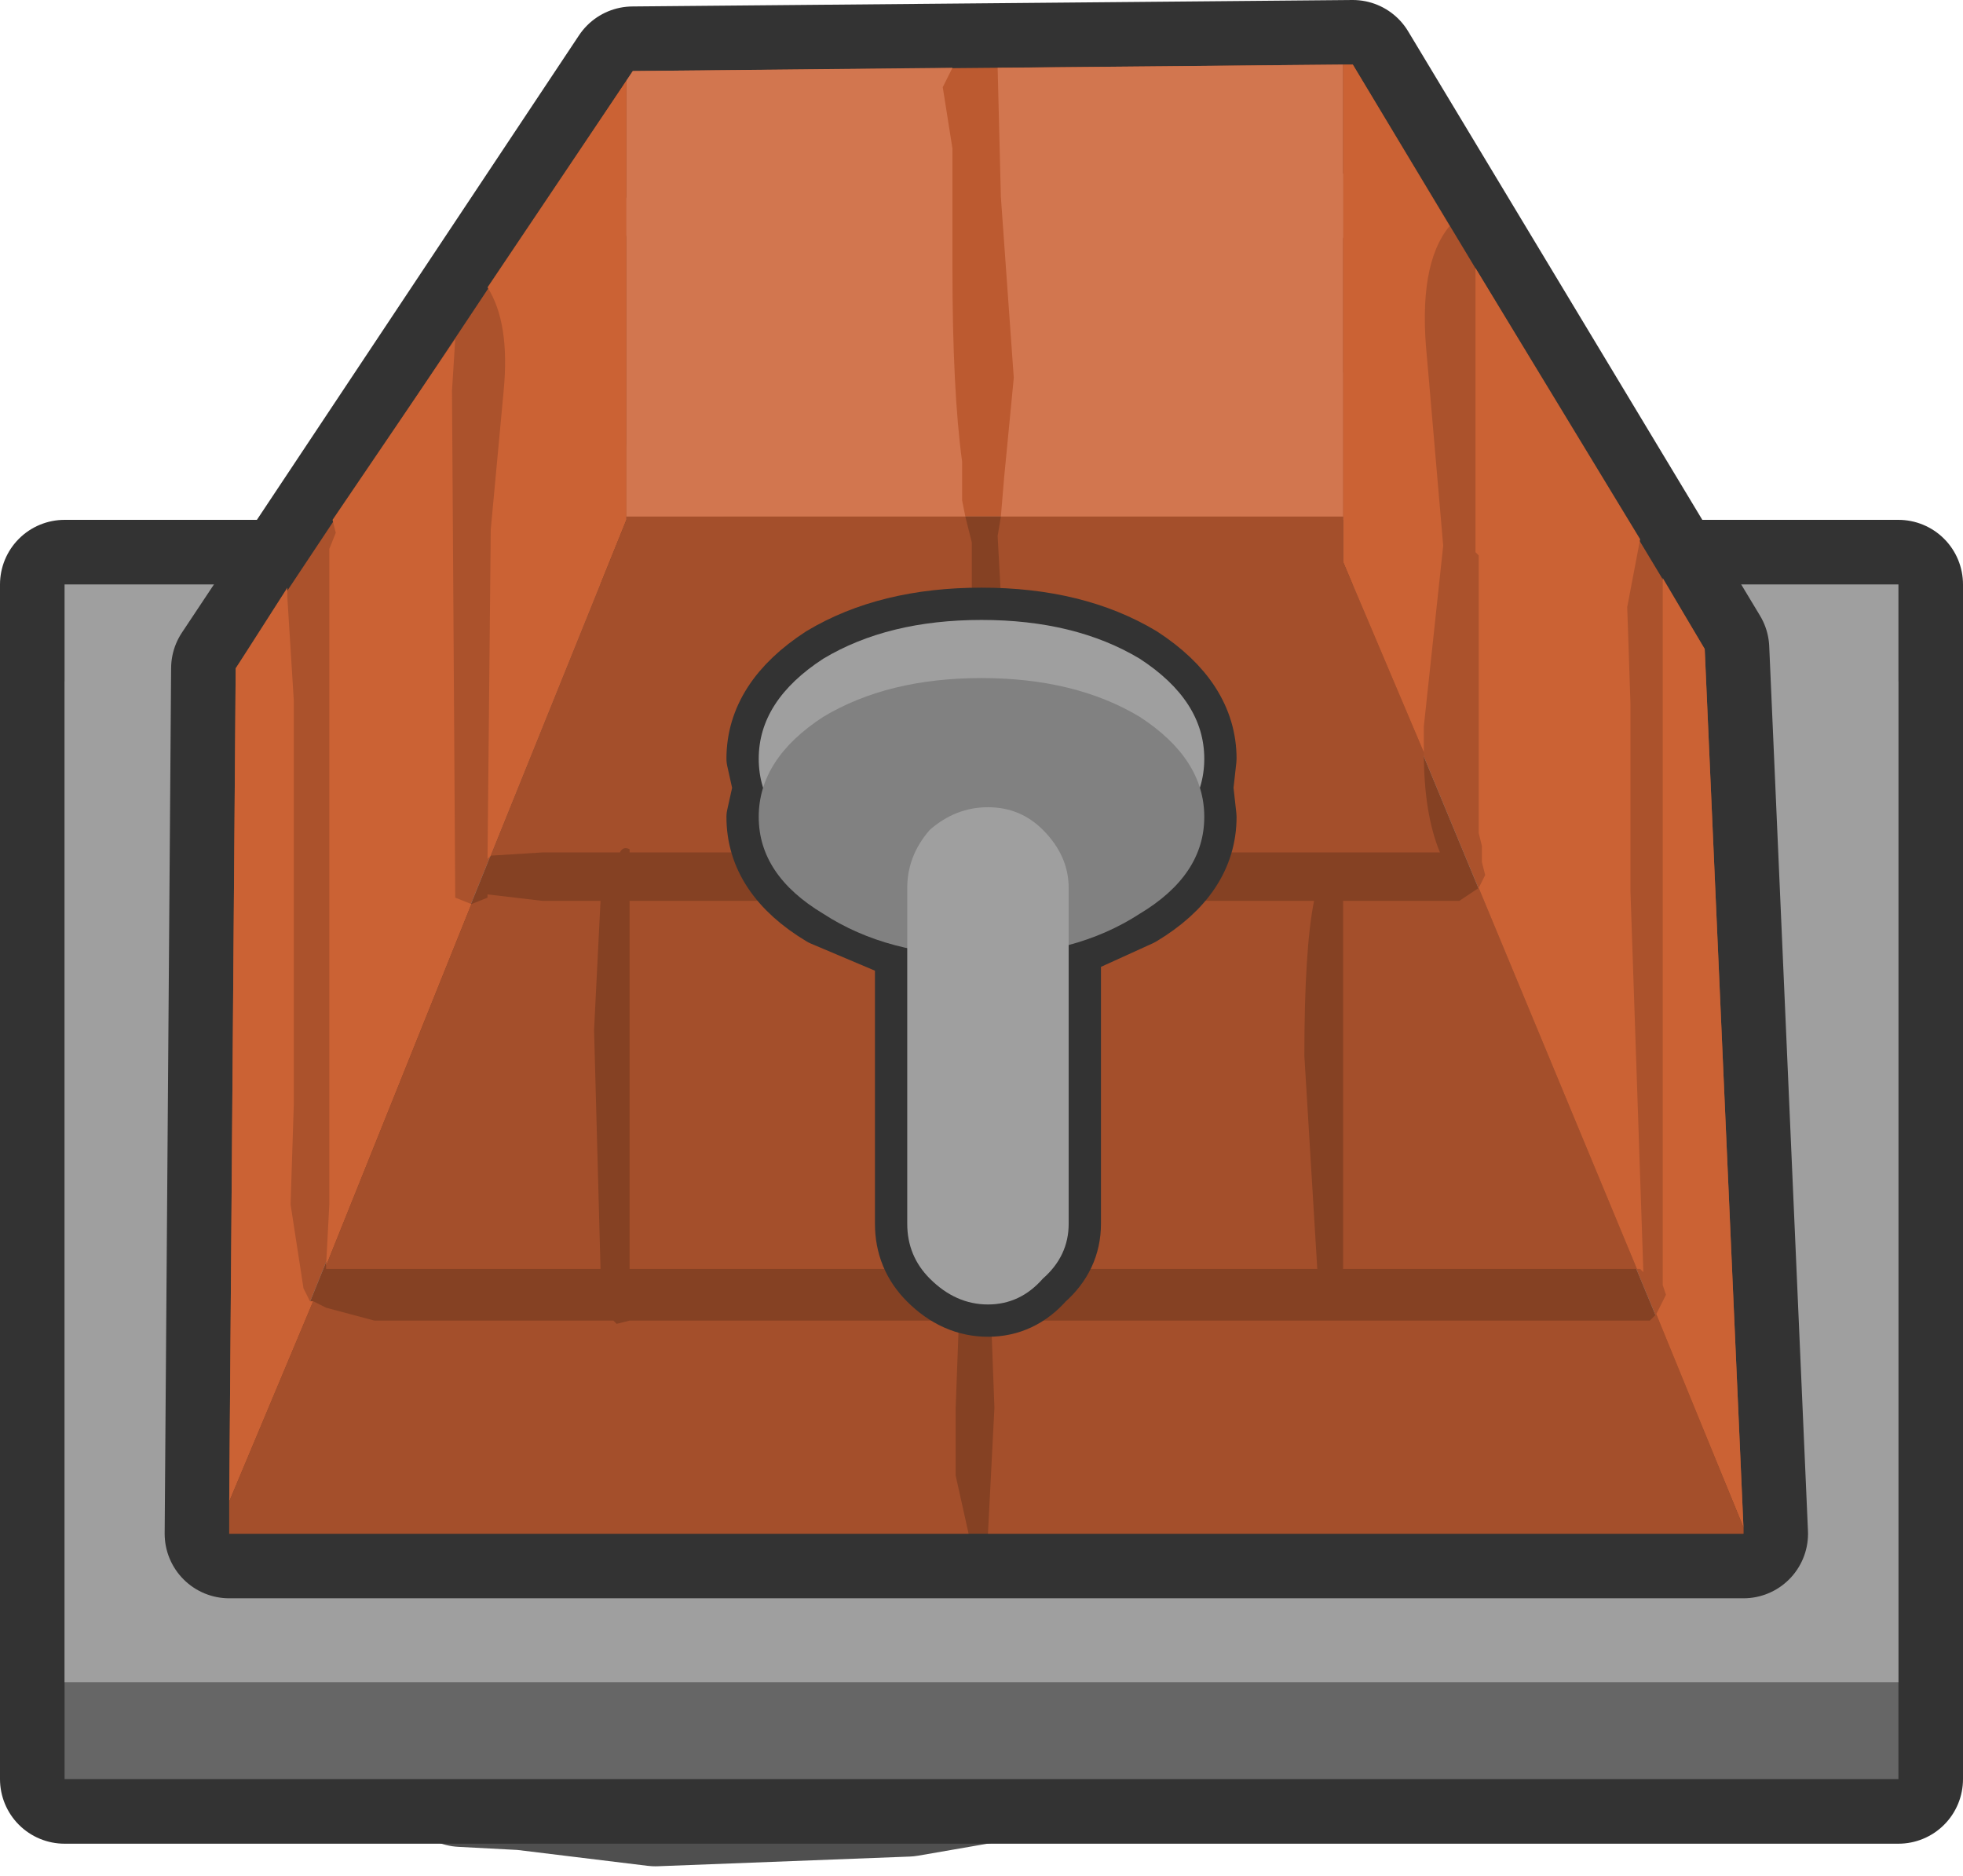 <?xml version="1.0" encoding="UTF-8" standalone="no"?>
<svg xmlns:xlink="http://www.w3.org/1999/xlink" height="29.05px" width="30.4px" xmlns="http://www.w3.org/2000/svg">
  <g transform="matrix(1.0, 0.0, 0.0, 1.0, -14.8, 7.85)">
    <path d="M31.2 -6.3 L32.35 -6.05 32.7 -5.8 33.15 -5.45 33.4 -5.15 Q35.45 -3.35 36.1 -0.5 L38.0 7.35 38.05 7.35 38.25 8.25 38.95 10.95 39.3 11.65 Q40.6 13.6 40.25 15.95 L39.9 17.45 Q39.15 20.0 36.1 19.5 L34.65 19.35 31.45 19.45 28.85 19.9 24.95 20.05 22.9 19.8 21.95 19.75 21.3 19.45 Q20.9 19.15 21.15 18.45 L20.95 18.05 Q20.25 15.9 20.35 13.55 20.45 9.25 23.15 5.7 L23.3 5.25 Q23.8 0.75 25.3 -3.5 26.2 -6.05 29.0 -6.25 L29.6 -6.25 31.2 -6.3 Z" fill="none" stroke="#4f4f4f" stroke-linecap="round" stroke-linejoin="round" stroke-width="2.0"/>
    <path d="M29.0 -6.25 L29.6 -6.25 31.2 -6.3 32.35 -6.05 32.7 -5.8 33.15 -5.45 33.4 -5.15 Q35.45 -3.35 36.1 -0.5 37.45 5.3 38.95 10.95 L39.3 11.65 Q40.6 13.6 40.25 15.95 L39.9 17.45 Q39.15 20.0 36.1 19.5 L34.65 19.35 31.45 19.45 28.85 19.9 24.95 20.05 22.9 19.8 Q20.7 19.85 21.15 18.45 L20.95 18.05 Q20.25 15.9 20.35 13.55 20.45 9.25 23.15 5.7 L23.3 5.25 Q23.8 0.75 25.3 -3.5 26.2 -6.05 29.0 -6.25 M33.7 -1.8 L33.65 -1.9 33.55 -2.0 33.65 -1.8 33.7 -1.8 M33.8 -1.5 L33.75 -1.6 33.8 -1.45 33.8 -1.5" fill="#999999" fill-rule="evenodd" stroke="none"/>
    <path d="M33.5 -1.1 L33.95 -0.05 34.5 1.45 Q34.9 3.8 36.35 5.85 L36.9 6.2 37.1 6.25 38.05 7.35 38.95 10.95 39.3 11.65 Q40.6 13.6 40.25 15.95 L39.9 17.45 Q39.15 20.0 36.1 19.5 L34.65 19.35 31.45 19.45 28.85 19.9 24.95 20.05 22.9 19.8 21.3 19.45 21.3 19.4 Q20.9 16.9 21.05 14.15 21.2 10.3 23.95 7.55 25.25 6.25 25.6 4.35 L25.95 0.95 Q25.95 0.05 26.2 -0.65 L27.0 -0.95 Q30.2 -2.35 33.5 -1.1" fill="#737373" fill-rule="evenodd" stroke="none"/>
    <path d="M44.2 19.7 L15.8 19.7 15.8 1.2 44.2 1.2 44.2 19.7" fill="#666666" fill-rule="evenodd" stroke="none"/>
    <path d="M44.2 19.7 L15.8 19.7 15.8 1.2 44.2 1.2 44.2 19.7 Z" fill="none" stroke="#333333" stroke-linecap="round" stroke-linejoin="round" stroke-width="2.0"/>
    <path d="M44.2 19.7 L15.8 19.7 15.8 2.7 44.2 2.7 44.2 19.7" fill="#666666" fill-rule="evenodd" stroke="none"/>
    <path d="M44.2 18.2 L15.8 18.2 15.8 1.2 44.2 1.2 44.2 18.2" fill="#9f9f9f" fill-rule="evenodd" stroke="none"/>
    <path d="M24.6 -6.75 L18.45 2.5 18.35 15.9 41.8 15.9 41.2 2.2 35.75 -6.85 24.6 -6.75 Z" fill="none" stroke="#333333" stroke-linecap="round" stroke-linejoin="round" stroke-width="2.0"/>
    <path d="M24.5 -6.6 L24.5 0.15 24.5 0.2 18.35 15.4 18.45 2.5 24.5 -6.6 M35.6 0.15 L35.6 -6.85 35.75 -6.85 41.2 2.2 41.8 15.8 35.6 0.85 35.6 0.15" fill="#ab522c" fill-rule="evenodd" stroke="none"/>
    <path d="M24.5 -6.6 L24.6 -6.75 35.6 -6.85 35.6 0.15 24.5 0.15 24.5 -6.6" fill="#bc5a30" fill-rule="evenodd" stroke="none"/>
    <path d="M24.5 0.15 L35.6 0.15 35.6 0.85 41.8 15.8 41.8 15.9 18.35 15.9 18.35 15.4 24.5 0.2 24.5 0.15" fill="#854123" fill-rule="evenodd" stroke="none"/>
    <path d="M24.5 -6.6 L24.6 -6.75 29.55 -6.8 29.4 -6.5 29.55 -5.55 29.55 -3.7 Q29.55 -1.8 29.7 -0.7 L29.7 -0.1 29.75 0.15 24.5 0.15 24.5 -6.6 M30.3 0.15 L30.35 -0.45 30.5 -2.0 30.3 -4.8 30.25 -6.8 35.6 -6.85 35.6 0.15 30.3 0.15" fill="#d2764f" fill-rule="evenodd" stroke="none"/>
    <path d="M24.5 -6.6 L24.5 0.15 24.5 0.2 22.4 5.4 22.35 5.45 22.4 0.35 22.6 -1.8 Q22.7 -2.85 22.35 -3.4 L24.5 -6.6 M19.85 11.75 L19.9 10.8 19.9 9.35 19.9 0.65 20.0 0.4 19.95 0.2 21.85 -2.6 21.8 -1.8 21.85 6.05 22.1 6.15 19.85 11.75 M35.6 0.15 L35.6 -6.85 35.75 -6.85 37.25 -4.35 Q36.75 -3.75 36.9 -2.3 L37.15 0.6 36.85 3.4 36.85 3.8 35.6 0.85 35.6 0.15 M40.45 12.5 L40.6 12.2 40.55 12.05 40.55 1.1 41.2 2.2 41.8 15.8 40.45 12.5 M37.7 5.9 L37.8 5.7 37.75 5.5 37.75 5.25 37.7 5.05 37.7 0.75 37.65 0.7 37.65 -3.7 40.2 0.5 40.0 1.55 40.05 3.05 40.05 5.95 40.25 11.85 40.2 11.8 40.15 11.8 37.7 5.9 M19.65 12.3 L18.35 15.4 18.45 2.5 19.25 1.25 19.25 1.4 19.35 3.0 19.35 6.2 19.35 9.25 19.3 10.8 19.5 12.1 19.6 12.3 19.65 12.3" fill="#cb6234" fill-rule="evenodd" stroke="none"/>
    <path d="M24.5 0.15 L29.75 0.15 29.85 0.55 29.85 5.15 29.8 5.35 24.55 5.35 24.55 5.3 Q24.45 5.25 24.4 5.35 L23.2 5.35 22.4 5.4 24.5 0.2 24.5 0.15 M19.85 11.75 L22.1 6.15 22.35 6.05 22.35 6.0 23.2 6.1 24.1 6.1 24.0 8.1 24.1 11.8 19.85 11.8 19.85 11.75 M30.3 0.15 L35.6 0.15 35.6 0.85 36.85 3.8 Q36.85 4.75 37.1 5.35 L30.35 5.35 30.4 3.2 30.25 0.45 30.3 0.15 M40.45 12.5 L41.8 15.8 41.8 15.9 30.1 15.9 30.2 13.95 30.15 12.6 40.35 12.6 40.45 12.5 M37.7 5.9 L40.15 11.8 35.6 11.8 35.6 6.1 37.4 6.1 37.7 5.9 M35.0 8.5 L35.2 11.8 30.05 11.8 29.9 11.7 29.8 11.8 24.55 11.8 24.55 6.1 35.15 6.1 Q35.0 6.85 35.0 8.5 M19.65 12.3 L19.85 12.4 20.6 12.6 24.3 12.6 24.35 12.65 24.55 12.6 29.65 12.6 29.6 13.95 29.6 15.0 29.8 15.9 18.35 15.9 18.35 15.4 19.65 12.3" fill="#a44f2b" fill-rule="evenodd" stroke="none"/>
    <path d="M31.35 11.1 Q31.35 11.6 30.95 11.95 30.6 12.35 30.1 12.35 29.6 12.35 29.2 11.95 28.85 11.6 28.85 11.1 L28.85 6.85 27.55 6.3 Q26.55 5.7 26.55 4.8 L26.65 4.35 26.55 3.9 Q26.55 3.0 27.55 2.35 28.55 1.75 30.0 1.75 31.45 1.75 32.45 2.35 33.45 3.0 33.45 3.9 L33.4 4.35 33.45 4.8 Q33.45 5.7 32.45 6.3 L31.35 6.8 31.35 11.1" fill="#9f9f9f" fill-rule="evenodd" stroke="none"/>
    <path d="M31.35 11.1 Q31.35 11.6 30.95 11.95 30.6 12.35 30.1 12.35 29.6 12.35 29.2 11.95 28.85 11.6 28.85 11.1 L28.85 6.85 27.55 6.3 Q26.55 5.7 26.55 4.8 L26.65 4.35 26.55 3.9 Q26.55 3.0 27.55 2.35 28.55 1.75 30.0 1.75 31.45 1.75 32.45 2.35 33.45 3.0 33.45 3.9 L33.4 4.35 33.45 4.8 Q33.45 5.7 32.45 6.3 L31.35 6.8 31.35 11.1 Z" fill="none" stroke="#333333" stroke-linecap="round" stroke-linejoin="round" stroke-width="1.0"/>
    <path d="M32.45 5.4 Q31.45 6.05 30.0 6.05 28.55 6.05 27.55 5.4 26.55 4.8 26.55 3.9 26.55 3.0 27.55 2.35 28.55 1.75 30.0 1.75 31.45 1.75 32.45 2.35 33.45 3.0 33.45 3.9 33.45 4.8 32.45 5.4" fill="#9f9f9f" fill-rule="evenodd" stroke="none"/>
    <path d="M30.0 6.95 Q28.55 6.95 27.55 6.3 26.55 5.7 26.55 4.8 26.55 3.9 27.55 3.25 28.55 2.65 30.0 2.65 31.45 2.65 32.45 3.25 33.45 3.9 33.45 4.8 33.45 5.7 32.45 6.3 31.45 6.95 30.0 6.95" fill="#818181" fill-rule="evenodd" stroke="none"/>
    <path d="M31.35 5.9 L31.35 11.1 Q31.35 11.6 30.95 11.95 30.6 12.35 30.1 12.35 29.6 12.35 29.2 11.95 28.85 11.6 28.85 11.1 L28.85 5.9 Q28.85 5.4 29.2 5.0 29.6 4.65 30.1 4.65 30.6 4.65 30.95 5.0 31.35 5.4 31.35 5.9" fill="#9f9f9f" fill-rule="evenodd" stroke="none"/>
  </g>
</svg>
